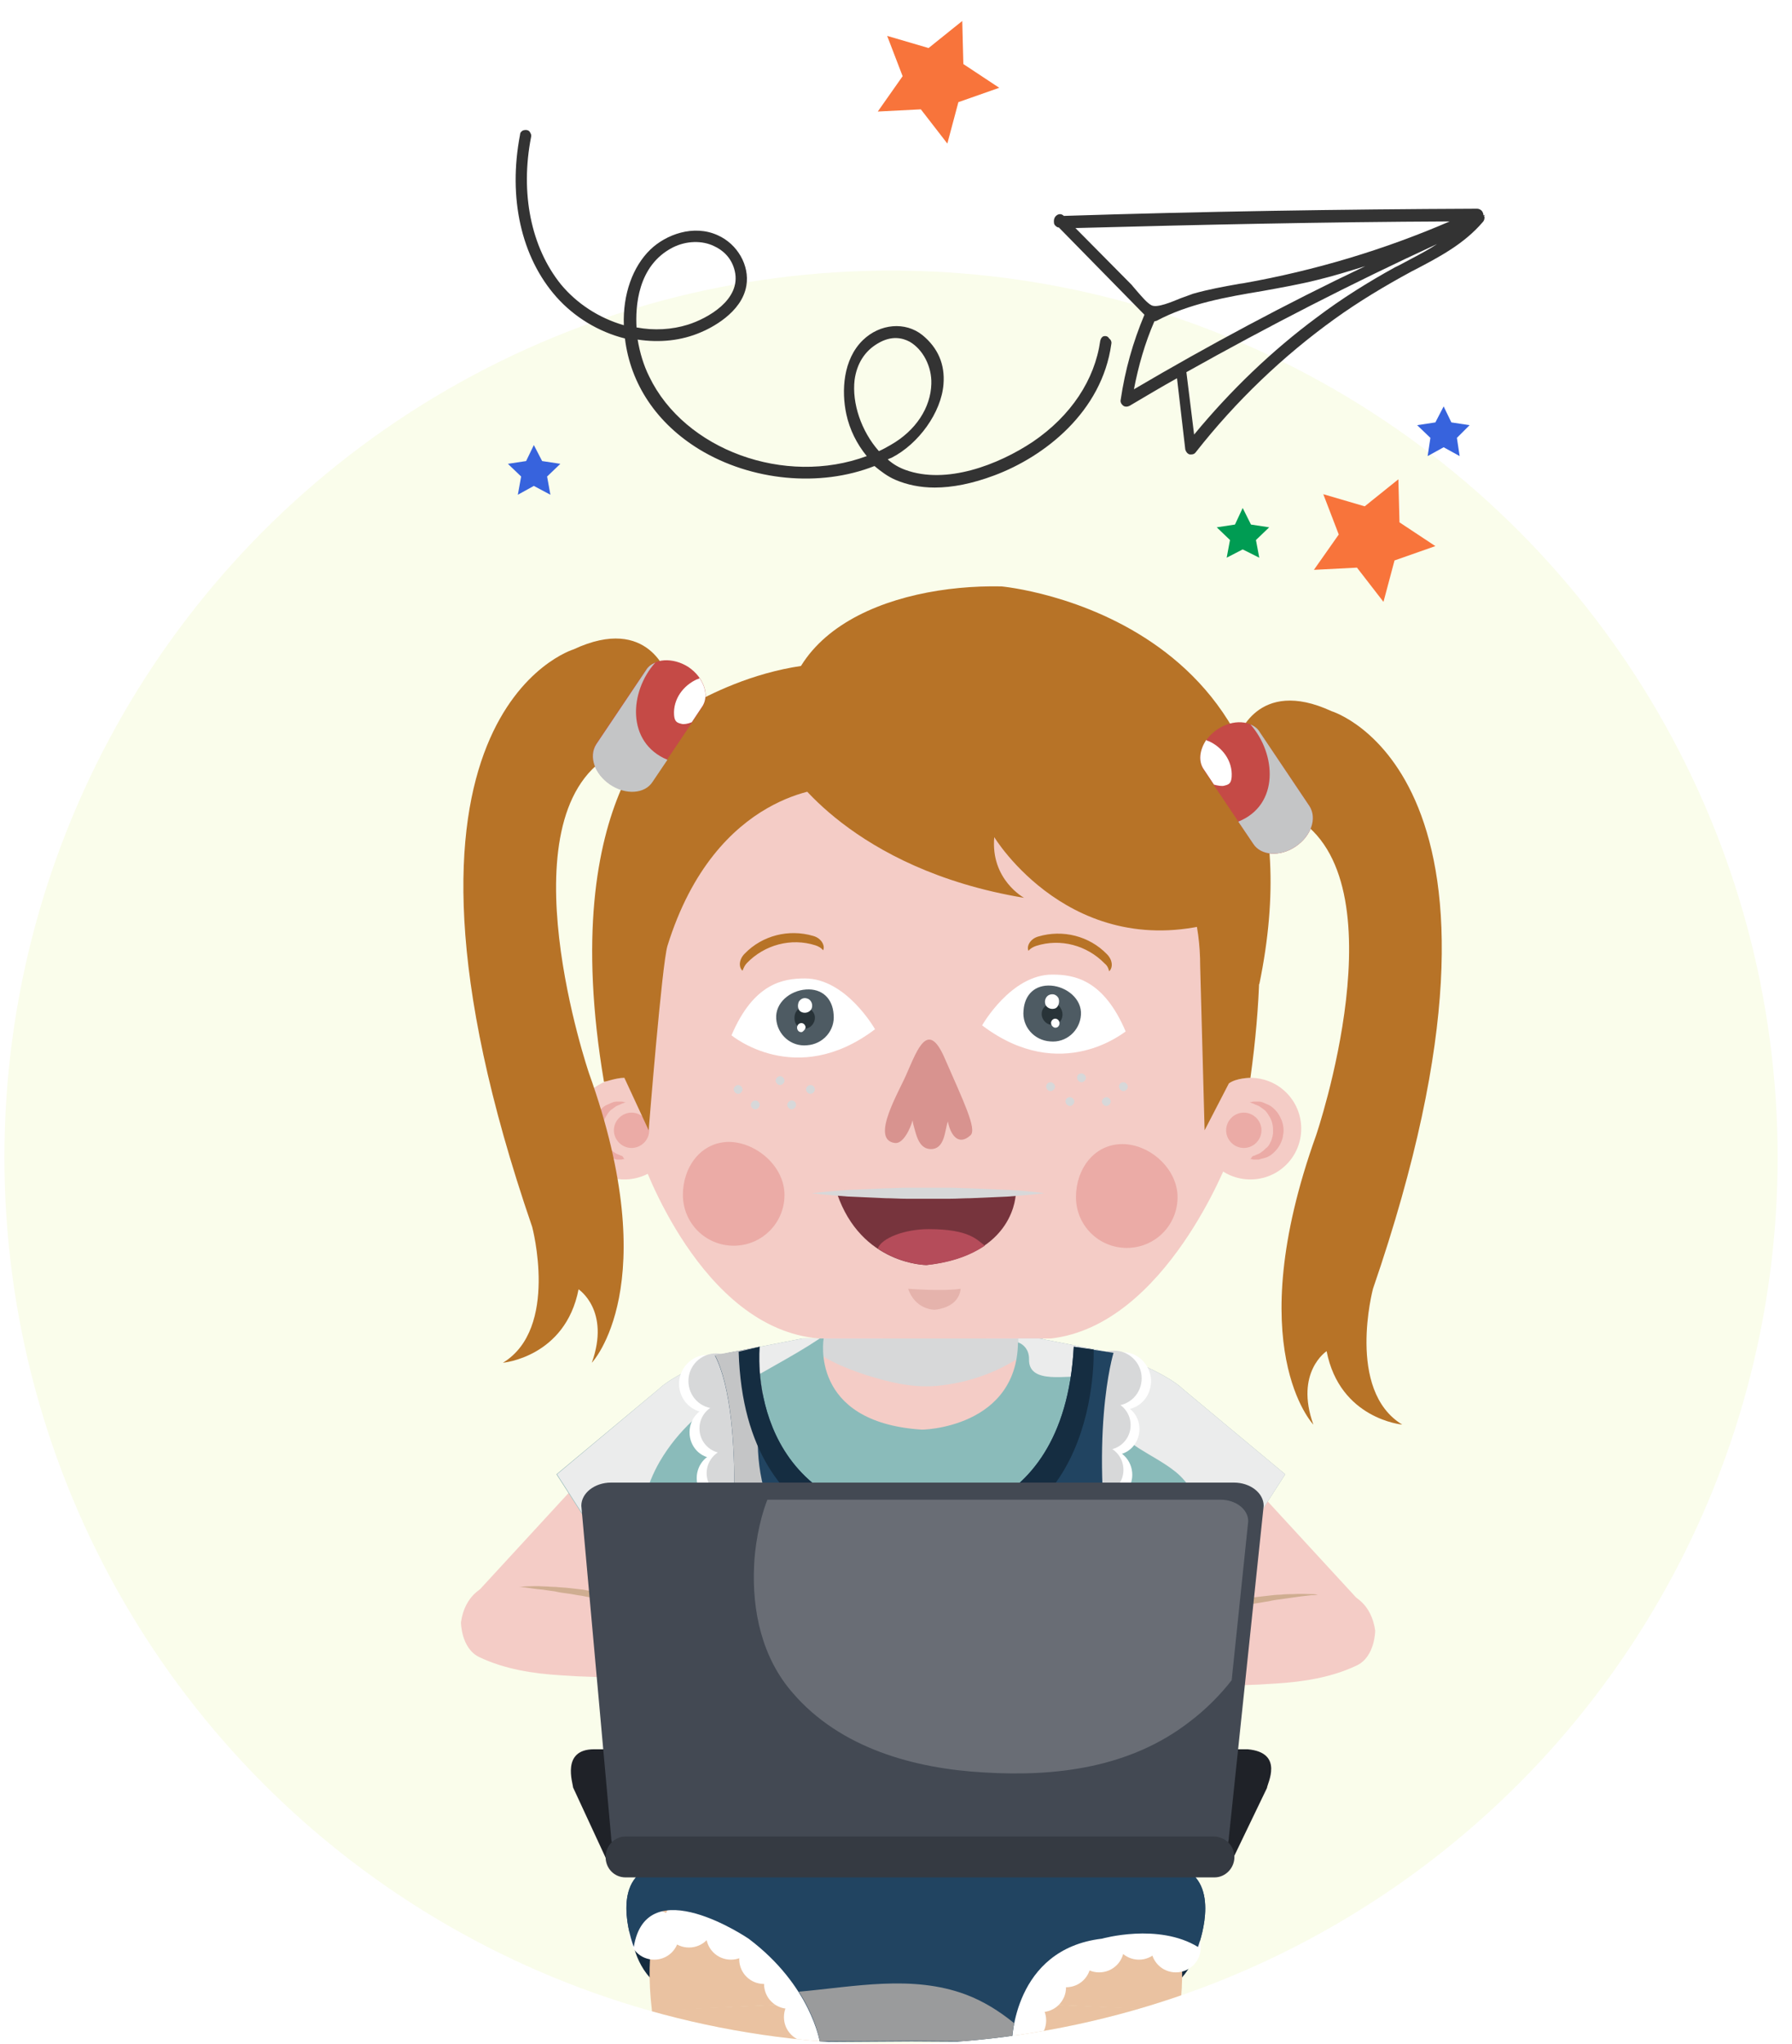 <?xml version="1.0" encoding="utf-8"?>
<!-- Generator: Adobe Illustrator 22.0.1, SVG Export Plug-In . SVG Version: 6.00 Build 0)  -->
<svg version="1.1" id="Слой_1" xmlns="http://www.w3.org/2000/svg" xmlns:xlink="http://www.w3.org/1999/xlink" x="0px" y="0px"
	 viewBox="0 0 324.6 370.2" style="enable-background:new 0 0 324.6 370.2;" xml:space="preserve">
<style type="text/css">
	.st0{clip-path:url(#SVGID_1_);}
	.st1{clip-path:url(#SVGID_3_);}
	.st2{fill-rule:evenodd;clip-rule:evenodd;fill:#FAFDEB;}
	.st3{opacity:0.17;fill-rule:evenodd;clip-rule:evenodd;fill:url(#SVGID_4_);}
	.st4{fill:#F4CCC6;}
	.st5{opacity:0.5;}
	.st6{fill:#E28A86;}
	.st7{fill:#EBECEC;}
	.st8{fill:#77343D;}
	.st9{fill:#B54C5A;}
	.st10{fill:#E5B3AC;}
	.st11{fill:#D7D8D9;}
	.st12{fill:#B77327;}
	.st13{fill:#C54A46;}
	.st14{fill:#FFFFFF;}
	.st15{fill:#C4C5C6;}
	.st16{fill:#D8938F;}
	.st17{fill:#4E5B63;}
	.st18{fill:#283338;}
	.st19{opacity:0.5;fill:#E28A86;}
	.st20{fill:#8ABBBA;}
	.st21{fill:#214461;}
	.st22{fill:#152D41;}
	.st23{fill:#CFAD91;}
	.st24{fill:#EAC2A1;}
	.st25{fill:#142B3F;}
	.st26{fill:#642A27;}
	.st27{fill:#9A9B9C;}
	.st28{fill:#1F2228;}
	.st29{fill:#434953;}
	.st30{opacity:0.2;fill:#FFFFFF;}
	.st31{fill:#353A42;}
	.st32{fill:#333333;}
	.st33{fill:#F8743B;}
	.st34{fill:#009C53;}
	.st35{fill:#3763DD;}
</style>
<g>
	<g>
		<defs>
			<circle id="SVGID_2_" cx="161.4" cy="209.6" r="160.6"/>
		</defs>
		<clipPath id="SVGID_1_">
			<use xlink:href="#SVGID_2_"  style="overflow:visible;"/>
		</clipPath>
		<g class="st0">
			<defs>
				<rect id="SVGID_8_" x="-238.6" y="-43.6" width="622.8" height="415.2"/>
			</defs>
			<clipPath id="SVGID_3_">
				<use xlink:href="#SVGID_8_"  style="overflow:visible;"/>
			</clipPath>
			<g class="st1">
				<rect x="-126.8" y="-43.6" class="st2" width="511" height="415.2"/>
				
					<radialGradient id="SVGID_4_" cx="1559.303" cy="93.579" r="385.051" gradientTransform="matrix(-0.982 0.188 -0.188 -0.982 1230.742 19.382)" gradientUnits="userSpaceOnUse">
					<stop  offset="0" style="stop-color:#9078D1"/>
					<stop  offset="1" style="stop-color:#485DAA"/>
				</radialGradient>
				<path class="st3" d="M-322.9,136c8.8,10.8,74.3,32.6,98.9,24.3c24.7-8.3,17.1-49,39.5-55.8c22.4-6.7,54,7,86.1-1
					c32.1-8,32.1-49.5,41-73.1S13.5,23.9,45.3-0.8c31.8-24.8,15.2-64.8,29.8-87c14.6-22.1,33.6-6.5,56.5-28.5
					c22.8-22,29.8-83.4,29.8-83.4L-366.9-94.6L-322.9,136z"/>
				<g>
					<g>
						<g>
							<g>
								<g>
									<path class="st4" d="M222.6,209.7v-25.6c4-49.8-43.8-56.5-53.2-56c-9.4-0.5-59.2,6.2-53.2,56v25.6c0,0,10.6,31,32.2,32.7
										h19h4h19C211.2,240,222.6,209.7,222.6,209.7z"/>
									<g>
										<path class="st4" d="M235.7,204.4c0,5.1-4.1,9.2-9.2,9.2c-5.1,0-9.2-4.1-9.2-9.2c0-5.1,4.1-9.2,9.2-9.2
											C231.6,195.2,235.7,199.3,235.7,204.4z"/>
										<g class="st5">
											<path class="st6" d="M227.2,209.3c0.2-0.1,0.4-0.2,0.7-0.3c0.3-0.1,0.5-0.3,0.8-0.5c0.3-0.2,0.5-0.5,0.8-0.7
												c0.3-0.3,0.5-0.6,0.6-0.9c0.2-0.3,0.3-0.7,0.4-1.1c0-0.2,0.1-0.4,0.1-0.6c0-0.1,0-0.5,0-0.6c0-0.8-0.2-1.6-0.6-2.3
												c-0.2-0.3-0.4-0.7-0.6-0.9c-0.2-0.3-0.5-0.5-0.8-0.7c-0.3-0.2-0.5-0.4-0.8-0.5c-0.3-0.1-0.5-0.2-0.7-0.3
												c-0.2-0.1-0.4-0.1-0.5-0.2c-0.1,0-0.2-0.1-0.2-0.1s0.1,0,0.2,0c0.1,0,0.3-0.1,0.5-0.1c0.2,0,0.5,0,0.9,0
												c0.3,0,0.7,0.1,1.1,0.3c0.4,0.2,0.8,0.3,1.2,0.6c0.4,0.3,0.8,0.7,1.1,1.1c0.3,0.4,0.6,1,0.8,1.5c0.2,0.6,0.3,1.1,0.3,1.7
												c0,0.4,0,0.5-0.1,0.9c0,0.3-0.1,0.6-0.2,0.9c-0.2,0.6-0.5,1.1-0.8,1.5c-0.3,0.4-0.7,0.8-1.1,1.1
												c-0.4,0.3-0.8,0.5-1.2,0.6c-0.4,0.1-0.8,0.2-1.1,0.3c-0.3,0-0.6,0-0.9,0c-0.2,0-0.4-0.1-0.5-0.1c-0.1,0-0.2,0-0.2,0
												s0.1,0,0.2-0.1C226.8,209.4,227,209.3,227.2,209.3z"/>
											<path class="st6" d="M225.3,201.5c1.7,0,3.2,1.4,3.2,3.2c0,1.7-1.4,3.2-3.2,3.2c-1.7,0-3.2-1.4-3.2-3.2
												C222.1,203,223.5,201.5,225.3,201.5z"/>
										</g>
									</g>
									<g>
										<path class="st4" d="M103.9,204.4c0,5.1,4.1,9.2,9.2,9.2c5.1,0,9.2-4.1,9.2-9.2c0-5.1-4.1-9.2-9.2-9.2
											C108.1,195.2,103.9,199.3,103.9,204.4z"/>
										<g class="st5">
											<path class="st6" d="M112.5,209.3c-0.2-0.1-0.4-0.2-0.7-0.3c-0.3-0.1-0.5-0.3-0.8-0.5c-0.3-0.2-0.5-0.5-0.8-0.7
												c-0.3-0.3-0.5-0.6-0.6-0.9c-0.2-0.3-0.3-0.7-0.4-1.1c0-0.2-0.1-0.4-0.1-0.6c0-0.1,0-0.5,0-0.6c0-0.8,0.2-1.6,0.6-2.3
												c0.2-0.3,0.4-0.7,0.6-0.9c0.2-0.3,0.5-0.5,0.8-0.7c0.3-0.2,0.5-0.4,0.8-0.5c0.3-0.1,0.5-0.2,0.7-0.3
												c0.2-0.1,0.4-0.1,0.5-0.2c0.1,0,0.2-0.1,0.2-0.1s-0.1,0-0.2,0c-0.1,0-0.3-0.1-0.5-0.1c-0.2,0-0.5,0-0.9,0
												c-0.3,0-0.7,0.1-1.1,0.3c-0.4,0.2-0.8,0.3-1.2,0.6c-0.4,0.3-0.8,0.7-1.1,1.1c-0.3,0.4-0.6,1-0.8,1.5
												c-0.2,0.6-0.3,1.1-0.3,1.7c0,0.4,0,0.5,0.1,0.9c0,0.3,0.1,0.6,0.2,0.9c0.2,0.6,0.5,1.1,0.8,1.5c0.3,0.4,0.7,0.8,1.1,1.1
												c0.4,0.3,0.8,0.5,1.2,0.6c0.4,0.1,0.8,0.2,1.1,0.3c0.3,0,0.6,0,0.8,0c0.2,0,0.4-0.1,0.5-0.1c0.1,0,0.2,0,0.2,0
												s-0.1,0-0.2-0.1C112.8,209.4,112.7,209.3,112.5,209.3z"/>
											<path class="st6" d="M114.4,201.5c-1.7,0-3.2,1.4-3.2,3.2c0,1.7,1.4,3.2,3.2,3.2c1.7,0,3.2-1.4,3.2-3.2
												C117.6,203,116.2,201.5,114.4,201.5z"/>
										</g>
									</g>
									<path class="st4" d="M154.6,235.3c2.2,5.9,8,10.1,14.7,10.1c6.7,0,12.4-4.2,14.7-10.1H154.6z"/>
									<path class="st7" d="M153,134.4c0.5-0.1,0.9,0,1.2,0.1c8-2.4,16.4-3.4,24.4-2.2c-1.5-1.4-3.1-2.8-4.8-4
										c-1.9-0.2-3.4-0.2-4.5-0.2c-2.5-0.1-7.8,0.3-14.2,1.8c-1.5,1.6-3,3.2-4.5,4.8c0.1,0,0.2,0.1,0.3,0.1
										C151.6,134.6,152.3,134.5,153,134.4z"/>
									<path class="st8" d="M151.6,216.1c0,0,22,1.7,32.4,0c0,0,0,11.2-16.2,13C167.8,229.1,156,229.1,151.6,216.1z"/>
									<path class="st9" d="M168.2,222.6c-4.3,0-8.5,1.6-9.2,3.5c4.4,3,8.9,3,8.9,3c4.8-0.5,8.1-1.9,10.5-3.5
										C177,224.6,175.7,222.6,168.2,222.6z"/>
									<path class="st10" d="M164.5,233.4c0,0,6.4,0.5,9.5,0c0,0,0,3.3-4.7,3.8C169.2,237.2,165.8,237.2,164.5,233.4z"/>
									<g>
										<path class="st11" d="M147,216.1c0,0,2.6-0.3,6.6-0.6c2-0.1,4.3-0.2,6.8-0.3c1.2,0,2.5-0.1,3.8-0.1c1.3,0,2.6,0,3.9,0
											c1.3,0,2.6,0,3.9,0c1.3,0,2.6,0.1,3.8,0.1c2.5,0.1,4.8,0.2,6.8,0.3c4,0.2,6.6,0.6,6.6,0.6s-2.6,0.3-6.6,0.6
											c-2,0.1-4.3,0.2-6.8,0.3c-1.2,0-2.5,0.1-3.8,0.1c-1.3,0-2.6,0-3.9,0c-1.3,0-2.6,0-3.9,0c-1.3,0-2.6-0.1-3.8-0.1
											c-2.5-0.1-4.8-0.2-6.8-0.3C149.6,216.4,147,216.1,147,216.1z"/>
									</g>
									<path class="st12" d="M113.1,195.2l4.4,9.5c0,0,2.4-30.1,3.4-33.4c8.8-28.3,29.5-28.6,29.5-28.6l11.1-21.3
										c-20-5.4-39.2,8-39.2,8s-21.8,13.9-12.9,66.5C109.5,196,111.5,195.2,113.1,195.2z"/>
									<g>
										<g>
											<g>
												<path class="st12" d="M135.3,174.4c3.2-3.3,8-4.6,12.4-3.2c0.6,0.2,1.1,0.5,1.4,0.9c0.4-0.8-0.3-2.2-1.8-2.6
													c-4.4-1.3-9.2-0.1-12.4,3.2c-1.1,1.1-1.1,2.5-0.4,3.1C134.7,175.3,134.9,174.8,135.3,174.4z"/>
											</g>
										</g>
									</g>
									<g>
										<g>
											<g>
												<path class="st12" d="M200.1,174.5c-3.2-3.3-8-4.6-12.4-3.2c-0.6,0.2-1.1,0.5-1.4,0.9c-0.4-0.8,0.3-2.2,1.8-2.6
													c4.4-1.3,9.2-0.1,12.4,3.2c1.1,1.1,1.1,2.5,0.4,3.1C200.8,175.4,200.6,174.9,200.1,174.5z"/>
											</g>
										</g>
									</g>
									<g>
										<path class="st11" d="M137.6,200.1c0,0.4-0.4,0.8-0.8,0.8c-0.4,0-0.8-0.4-0.8-0.8c0-0.4,0.4-0.8,0.8-0.8
											C137.2,199.3,137.6,199.6,137.6,200.1z"/>
										<path class="st11" d="M142.1,195.7c0,0.4-0.4,0.8-0.8,0.8c-0.4,0-0.8-0.4-0.8-0.8s0.4-0.8,0.8-0.8
											C141.7,194.9,142.1,195.3,142.1,195.7z"/>
										<path class="st11" d="M144.2,200.1c0,0.4-0.4,0.8-0.8,0.8c-0.4,0-0.8-0.4-0.8-0.8c0-0.4,0.4-0.8,0.8-0.8
											C143.8,199.3,144.2,199.6,144.2,200.1z"/>
										<path class="st11" d="M134.5,197.3c0,0.4-0.4,0.8-0.8,0.8c-0.4,0-0.8-0.4-0.8-0.8s0.4-0.8,0.8-0.8
											C134.1,196.5,134.5,196.9,134.5,197.3z"/>
										<path class="st11" d="M147.6,197.3c0,0.4-0.4,0.8-0.8,0.8c-0.4,0-0.8-0.4-0.8-0.8s0.4-0.8,0.8-0.8
											C147.3,196.5,147.6,196.9,147.6,197.3z"/>
									</g>
									<g>
										<path class="st11" d="M199.6,199.5c0,0.4,0.4,0.8,0.8,0.8c0.4,0,0.8-0.4,0.8-0.8c0-0.4-0.4-0.8-0.8-0.8
											C200,198.7,199.6,199.1,199.6,199.5z"/>
										<path class="st11" d="M195.1,195.2c0,0.4,0.4,0.8,0.8,0.8c0.4,0,0.8-0.4,0.8-0.8s-0.4-0.8-0.8-0.8
											C195.4,194.4,195.1,194.7,195.1,195.2z"/>
										<path class="st11" d="M193,199.5c0,0.4,0.4,0.8,0.8,0.8c0.4,0,0.8-0.4,0.8-0.8c0-0.4-0.4-0.8-0.8-0.8
											C193.3,198.7,193,199.1,193,199.5z"/>
										<path class="st11" d="M202.7,196.8c0,0.4,0.4,0.8,0.8,0.8c0.4,0,0.8-0.4,0.8-0.8c0-0.4-0.4-0.8-0.8-0.8
											C203,196,202.7,196.3,202.7,196.8z"/>
										<path class="st11" d="M189.5,196.8c0,0.4,0.4,0.8,0.8,0.8c0.4,0,0.8-0.4,0.8-0.8c0-0.4-0.4-0.8-0.8-0.8
											C189.9,196,189.5,196.3,189.5,196.8z"/>
									</g>
									<path class="st12" d="M222.6,196.2l-4.4,8.5l-0.8-29.7c0-32-32.1-32.3-32.1-32.3l-11.1-21.3c20-5.4,39.2,9.7,39.2,9.7
										s20.7,9.4,13.1,64.1C226.5,195.2,224,195.2,222.6,196.2z"/>
									<path class="st12" d="M221.2,166.8l6.9,11.5c13.8-66.7-46.7-72.1-46.7-72.1c-20-0.4-44.6,8.2-38.4,33.2
										c0,0,11.2,18,42.5,23.2c0,0-6.1-3.3-5.4-11C180,151.5,194.2,174.9,221.2,166.8z"/>
									<g>
										<path class="st12" d="M103.9,117.6c0,0-39.4,11.8-7.5,104.6c0,0,4.9,18.4-5.3,24.6c0,0,11.3-1,13.7-13.3
											c0,0,5.8,3.8,2.4,13.3c0,0,13.3-13.9-0.5-52.4c0,0-15.7-46.1,3.8-57.6l10.4-14.3C121,122.5,117.6,111.2,103.9,117.6z"/>
									</g>
									<g>
										<path class="st13" d="M124.7,120.8c2.8,1.9,3.9,5.1,2.5,7.3l-9,13.4c-1.4,2.2-4.9,2.4-7.7,0.5l0,0
											c-2.8-1.9-3.9-5.1-2.5-7.3l9-13.4C118.4,119.2,121.9,119,124.7,120.8L124.7,120.8z"/>
										<path class="st14" d="M126.7,122.8c-0.1,0.1-0.2,0.2-0.4,0.2c-2.5,1.1-4.4,3.6-4.2,6.5c0.1,1.2,0.5,1.4,1.4,1.6
											c0.3,0.1,1.1,0,1.8-0.3l1.8-2.7C128.2,126.6,127.9,124.5,126.7,122.8z"/>
										<path class="st15" d="M118.7,120c-0.7,0.3-1.3,0.7-1.7,1.4l-9,13.4c-1.4,2.2-0.3,5.4,2.5,7.3c2.8,1.9,6.3,1.7,7.7-0.5
											l2.7-4C113.4,134.5,114,125.2,118.7,120z"/>
									</g>
									<g>
										<path class="st12" d="M241.2,128.8c0,0,39.4,11.8,7.5,104.6c0,0-4.9,18.4,5.3,24.6c0,0-11.3-1-13.7-13.3
											c0,0-5.8,3.8-2.4,13.3c0,0-13.3-13.9,0.5-52.4c0,0,15.7-46.1-3.8-57.6l-10.4-14.3C224.2,133.7,227.6,122.5,241.2,128.8z"
											/>
									</g>
									<g>
										<path class="st13" d="M220.5,132.1c-2.8,1.9-3.9,5.1-2.5,7.3l9,13.4c1.4,2.2,4.9,2.4,7.7,0.5l0,0c2.8-1.9,3.9-5.1,2.5-7.3
											l-9-13.4C226.8,130.4,223.3,130.2,220.5,132.1L220.5,132.1z"/>
										<path class="st14" d="M218.5,134c0.1,0.1,0.2,0.2,0.4,0.2c2.5,1.1,4.4,3.6,4.2,6.5c-0.1,1.2-0.5,1.4-1.4,1.6
											c-0.3,0.1-1.1,0-1.8-0.2l-1.8-2.7C217,137.9,217.3,135.8,218.5,134z"/>
										<path class="st15" d="M226.5,131.2c0.7,0.3,1.3,0.7,1.7,1.4l9,13.4c1.4,2.2,0.3,5.4-2.5,7.3c-2.8,1.9-6.3,1.7-7.7-0.5
											l-2.7-4C231.8,145.8,231.2,136.5,226.5,131.2z"/>
									</g>
									<g>
										<path class="st16" d="M165.3,202.9c-0.4,1.5-1.7,4.3-3.2,4.1c-4.6-0.6,0.9-9.5,2.2-12.7c1.9-4.3,3.8-9.6,6.8-2.7
											c3.4,7.8,5.9,12.9,4.7,14c-2.3,2.1-3.7-0.3-4.1-2.5c-0.6,1.6-0.5,5.1-3.2,5c-2.2-0.1-2.6-2.9-3.1-4.6"/>
									</g>
									<g>
										<path class="st14" d="M158.5,186.4c0,0-5.2-9.2-12.7-9.2c-4,0-9.3,0.9-13.3,10.3C132.4,187.4,144.1,197.3,158.5,186.4z"/>
										<g>
											<path class="st17" d="M140.6,184.5c0.2,2.9,2.7,5.1,5.6,4.8c2.9-0.2,5.1-2.7,4.8-5.6c-0.2-2.9-2.1-4.7-5-4.5
												C143.1,179.4,140.4,181.6,140.6,184.5z"/>
											<path class="st18" d="M144.8,186.1c1,0.5,2.1,0.1,2.6-0.9c0.5-1,0.1-2.1-0.9-2.6c-1-0.5-1.9-0.2-2.4,0.8
												C143.7,184.3,143.9,185.6,144.8,186.1z"/>
											<path class="st14" d="M145.2,183.3c0.7,0.3,1.5,0,1.8-0.6c0.3-0.7,0-1.5-0.6-1.8c-0.7-0.3-1.3-0.1-1.7,0.5
												C144.4,182.1,144.5,183,145.2,183.3z"/>
											<path class="st14" d="M145.9,185.9c-0.1-0.4-0.5-0.7-0.9-0.6c-0.4,0.1-0.7,0.5-0.6,1c0.1,0.4,0.4,0.7,0.9,0.6
												C145.6,186.7,146,186.3,145.9,185.9z"/>
										</g>
									</g>
									<path class="st19" d="M142.1,216.4c0,5.1-4.1,9.2-9.2,9.2c-5.1,0-9.2-4.1-9.2-9.2c0-5.1,3.3-9.6,8.4-9.6
										C137.1,206.9,142.1,211.3,142.1,216.4z"/>
									<path class="st19" d="M213.3,216.8c0,5.1-4.1,9.2-9.2,9.2s-9.2-4.1-9.2-9.2c0-5.1,3.3-9.6,8.4-9.6
										C208.3,207.2,213.3,211.7,213.3,216.8z"/>
									<g>
										<path class="st14" d="M177.9,185.7c0,0,5.2-9.2,12.7-9.2c4,0,9.3,0.9,13.3,10.3C203.9,186.7,192.3,196.6,177.9,185.7z"/>
										<g>
											<path class="st17" d="M195.8,183.8c-0.2,2.9-2.7,5.1-5.6,4.8c-2.9-0.2-5.1-2.7-4.8-5.6c0.2-2.9,2.1-4.7,5-4.5
												C193.2,178.7,196,180.9,195.8,183.8z"/>
											<path class="st18" d="M191.5,185.4c-1,0.5-2.1,0.1-2.6-0.9c-0.5-1-0.1-2.1,0.9-2.6c1-0.5,1.9-0.2,2.4,0.8
												C192.7,183.6,192.5,184.9,191.5,185.4z"/>
											<path class="st14" d="M191.2,182.6c-0.7,0.3-1.5,0-1.8-0.6c-0.3-0.7,0-1.5,0.6-1.8c0.7-0.3,1.3-0.1,1.7,0.5
												C192,181.3,191.8,182.3,191.2,182.6z"/>
											<path class="st14" d="M190.4,185.1c0.1-0.4,0.5-0.7,0.9-0.6c0.4,0.1,0.7,0.5,0.6,1c-0.1,0.4-0.4,0.7-0.9,0.6
												C190.7,186,190.3,185.6,190.4,185.1z"/>
										</g>
									</g>
								</g>
								<path class="st4" d="M228.7,270.9l17.3,18.8c0,0,4.6,15.3-10.6,12.2l-18.2-12L228.7,270.9z"/>
								<path class="st4" d="M103.9,269.4l-17.3,18.8c0,0-4.6,15.3,10.6,12.2l18.2-12L103.9,269.4z"/>
								<path class="st4" d="M184.4,242.4h3.8l13.4,2.6c0,0,9.5,3.5,12.6,6.5l18.6,15.5l-16.1,25l-15.1-4.2c0,0,2.8,23.3,0,38.8
									h-23.7h-22.2H132c-2.8-15.5,0-38.8,0-38.8l-15.1,4.2l-16.1-25l18.6-15.5c3.1-3,12.6-6.5,12.6-6.5l13.4-2.6h3.8H184.4z"/>
								<path class="st11" d="M156.8,249c4.5,1.4,8.9,2.5,13.7,1.9c7-0.8,13.6-3.8,18.5-8.5h-43.7
									C147.9,245.8,153.2,247.8,156.8,249z"/>
								<path class="st20" d="M184.4,242.4h3.8l13.4,2.6c0,0,9.5,3.5,12.6,6.5l18.6,15.5l-16.1,25l-15.1-4.2c0,0,2.8,23.3,0,38.8
									h-23.7h-22.2H132c-2.8-15.5,0-38.8,0-38.8l-15.1,4.2l-16.1-25l18.6-15.5c3.1-3,12.6-6.5,12.6-6.5l13.4-2.6h3.8
									c0,0-2.7,15.1,17.6,16.5C166.8,259,184.7,258.7,184.4,242.4z"/>
								<path class="st7" d="M165.1,322.8c-17.6-2.3-31.3-12.5-33.6-30c-0.7,7.7-1.5,22.7,0.5,33.8h69.6c0.4-2.5,0.8-5.1,1-7.9
									C191.1,324.1,175.7,324.2,165.1,322.8z"/>
								<path class="st7" d="M186.4,246.1c-0.2,4.8,7.2,2.8,9.9,3.3c2.5,0.5,4.1,2.3,5.1,4.5c1.7,3.6,1.2,6.1,4.9,8.4
									c2.2,1.4,4.6,2.6,6.7,4.3c5,4.1,5.2,10.8,5.4,16.9c0.1,2.1,0,4.2-0.2,6.2l14.6-22.7l-18.6-15.5c-3.1-3-12.6-6.5-12.6-6.5
									l-13.4-2.6h-3.8c0,0.2,0,0.4,0,0.7C185.5,243.5,186.4,244.5,186.4,246.1z"/>
								<path class="st7" d="M119.5,264.7c6.8-11.6,18.5-15.3,29-22.3h-3.1L132,245c0,0-9.5,3.5-12.6,6.5L100.9,267l16.1,25l1.8-0.5
									C115.1,283,114.6,273.2,119.5,264.7z"/>
								<g>
									<g>
										<path class="st14" d="M133,250.6c0,2.8-2.3,5.2-5,5.2s-5-2.3-5-5.2c0-2.8,2.3-5.2,5-5.2S133,247.8,133,250.6z"/>
										<path class="st14" d="M134,259.4c0,2.6-2,4.7-4.6,4.7c-2.5,0-4.5-2.1-4.5-4.7c0-2.6,2-4.7,4.5-4.7
											C132,254.8,134,256.9,134,259.4z"/>
										<path class="st14" d="M135.3,267.7c0,2.6-2,4.7-4.6,4.7c-2.5,0-4.5-2.1-4.5-4.7c0-2.6,2-4.7,4.5-4.7
											C133.3,263.1,135.3,265.2,135.3,267.7z"/>
										<path class="st14" d="M135.3,276.1c0,2.6-2,4.6-4.6,4.6c-2.5,0-4.5-2.1-4.5-4.6c0-2.6,2-4.7,4.5-4.7
											C133.3,271.5,135.3,273.6,135.3,276.1z"/>
										<path class="st14" d="M135.3,283.6c0,2.6-2,4.7-4.6,4.7c-2.5,0-4.5-2.1-4.5-4.7s2-4.7,4.5-4.7
											C133.3,278.9,135.3,281,135.3,283.6z"/>
									</g>
									<g>
										<path class="st11" d="M134.7,250.1c0,2.8-2.3,5-5,5c-2.8,0-5-2.2-5-5c0-2.8,2.3-5,5-5
											C132.4,245.1,134.7,247.4,134.7,250.1z"/>
										<path class="st11" d="M135.7,258.7c0,2.5-2,4.5-4.5,4.5c-2.5,0-4.5-2-4.5-4.5c0-2.5,2-4.5,4.5-4.5
											C133.7,254.2,135.7,256.2,135.7,258.7z"/>
										<ellipse class="st11" cx="132.5" cy="266.8" rx="4.5" ry="4.5"/>
										<ellipse class="st11" cx="132.5" cy="274.9" rx="4.5" ry="4.5"/>
										<ellipse class="st11" cx="132.5" cy="282.2" rx="4.5" ry="4.5"/>
									</g>
								</g>
								<g>
									<g>
										<path class="st14" d="M198.5,250.1c0,2.8,2.3,5.2,5,5.2c2.8,0,5-2.3,5-5.2c0-2.8-2.3-5.2-5-5.2
											C200.7,244.9,198.5,247.2,198.5,250.1z"/>
										<path class="st14" d="M197.4,258.8c0,2.6,2,4.7,4.5,4.7c2.5,0,4.5-2.1,4.5-4.7c0-2.6-2-4.6-4.5-4.6
											C199.5,254.2,197.4,256.3,197.4,258.8z"/>
										<path class="st14" d="M196.1,267.1c0,2.6,2,4.6,4.5,4.6c2.5,0,4.5-2.1,4.5-4.6c0-2.6-2-4.7-4.5-4.7
											C198.1,262.5,196.1,264.6,196.1,267.1z"/>
										<ellipse class="st14" cx="200.7" cy="275.6" rx="4.5" ry="4.7"/>
										<path class="st14" d="M196.1,283c0,2.6,2,4.6,4.5,4.6c2.5,0,4.5-2.1,4.5-4.6c0-2.6-2-4.7-4.5-4.7
											C198.1,278.4,196.1,280.4,196.1,283z"/>
									</g>
									<g>
										<path class="st11" d="M196.8,249.6c0,2.8,2.3,5,5,5c2.8,0,5-2.2,5-5c0-2.8-2.3-5-5-5C199,244.5,196.8,246.8,196.8,249.6z"
											/>
										<path class="st11" d="M195.7,258.1c0,2.5,2,4.5,4.6,4.5c2.5,0,4.5-2,4.5-4.5c0-2.5-2-4.5-4.5-4.5
											C197.8,253.6,195.7,255.6,195.7,258.1z"/>
										<path class="st11" d="M194.4,266.2c0,2.5,2,4.5,4.6,4.5c2.5,0,4.5-2,4.5-4.5c0-2.5-2-4.5-4.5-4.5
											C196.5,261.7,194.4,263.7,194.4,266.2z"/>
										<path class="st11" d="M194.4,274.4c0,2.5,2,4.5,4.6,4.5c2.5,0,4.5-2,4.5-4.5c0-2.5-2-4.5-4.5-4.5
											C196.5,269.8,194.4,271.9,194.4,274.4z"/>
										<path class="st11" d="M194.4,281.6c0,2.5,2,4.5,4.6,4.5c2.5,0,4.5-2,4.5-4.5c0-2.5-2-4.5-4.5-4.5
											C196.5,277.1,194.4,279.1,194.4,281.6z"/>
									</g>
								</g>
								<path class="st21" d="M137.6,243.9c0,0-2.9,28.5,27.5,31.5c0,0,27.6,2.5,29.4-31.5l7.2,1.1c0,0-4.7,15.2,0,42.9
									c0,0,3.6,21.7,0,38.8l-1.2,3h-68.8c0,0-3.2-28.9,0.4-41.8c0,0,3.3-31-2.6-42.4L137.6,243.9z"/>
								<path class="st15" d="M194.7,318.3c-7,0.2-13.5,3-20.5,3.1c-9.3,0.1-25.7-4.8-19.5-17.5c1.3-2.6,5.3-7.5,3.2-10.4
									c-1.9-2.6-5.2-4.3-7.7-6.2c-4.7-3.6-8.6-8.5-10.7-14.1c-2.6-6.8-2.8-13.8-1.3-20.6c-1-4.9-0.6-8.7-0.6-8.7l-8.1,1.5
									c5.9,11.4,2.6,42.4,2.6,42.4c-3.7,12.9-0.4,41.8-0.4,41.8h68.8l1.2-3c0.5-2.5,0.9-5,1.1-7.6
									C200.1,318.6,197.4,318.2,194.7,318.3z"/>
								<path class="st22" d="M137.6,243.9c0,0-2.9,28.5,27.5,31.5c0,0,27.6,2.5,29.4-31.5l3.6,0.5c0,0,1.5,37.1-33,35
									c0,0-30.2,1.8-31.3-34.6L137.6,243.9z"/>
								<g>
									<path class="st4" d="M86.8,300.1c4.6,2.2,9.8,3,14.8,3.3c4.1,0.3,8.2,0.4,12.3,0.3c4-0.1,8-0.8,12-0.8
										c0.5,0,8.7,0.3,8.6,0.7c0,0,0.7-9.9,0.7-9.9c-10,1-13.4-1.1-13.4-1.1c-20.3-7-34.2-5.1-34.2-5.1s-3.4,1.3-4.1,6.3
										C83.5,293.8,83.5,298.5,86.8,300.1z"/>
									<g>
										<g>
											<path class="st23" d="M121.8,292.6c0,0-0.4-0.1-1.2-0.3c-0.8-0.2-1.9-0.4-3.1-0.8c-1.3-0.3-2.8-0.6-4.4-1
												c-0.8-0.2-1.7-0.4-2.5-0.5c-0.9-0.2-1.7-0.4-2.6-0.5c-0.9-0.2-1.7-0.3-2.6-0.5c-0.9-0.1-1.7-0.3-2.5-0.4
												c-0.8-0.1-1.6-0.2-2.4-0.4c-0.8-0.1-1.5-0.2-2.1-0.3c-1.3-0.1-2.4-0.3-3.2-0.4c-0.8-0.1-1.2-0.1-1.2-0.1s0.4,0,1.2-0.1
												c0.8,0,1.9-0.1,3.3,0c0.7,0,1.4,0.1,2.2,0.1c0.8,0.1,1.6,0.1,2.4,0.2c0.8,0.1,1.7,0.2,2.6,0.3c0.9,0.2,1.8,0.3,2.6,0.5
												c1.8,0.3,3.5,0.8,5.1,1.2c1.6,0.5,3.1,1,4.4,1.4c1.3,0.5,2.3,0.9,3,1.2C121.4,292.5,121.8,292.6,121.8,292.6z"/>
										</g>
									</g>
									<path class="st24" d="M135.3,293.7c0,0,14.2,0.5,16.8,10.5c0,0,1.1,2.4-1.6,2c0,0-1.9-3.7-3.9-4.4c0,0,2.4,4.5,2,9.3
										c0,0-2,1.5-3.2-0.5c0,0,0-3.5-1.7-6.1c0,0,1.3,5.1-0.1,6.4c0,0-2.1,0.7-2.5-1.2l-0.8-4.2l-2.5,3c0,0-2.4,1.2-2.3-1.4
										l1.3-2.6c0,0-2,0-4.2-1.3L135.3,293.7z"/>
								</g>
								<g>
									<path class="st4" d="M245.8,301.6c-4.6,2.2-9.8,3-14.8,3.3c-4.1,0.3-8.2,0.4-12.3,0.3c-4-0.1-8-0.8-12-0.8
										c-0.5,0-8.7,0.3-8.6,0.7c0,0-0.7-9.9-0.7-9.9c10,1,13.4-1.1,13.4-1.1c20.3-7,34.2-5.1,34.2-5.1s3.4,1.3,4.1,6.3
										C249.1,295.3,249.1,300,245.8,301.6z"/>
									<g>
										<g>
											<path class="st23" d="M210.8,294.1c0,0,0.4-0.2,1.1-0.5c0.7-0.3,1.8-0.7,3-1.2c1.3-0.4,2.8-0.9,4.4-1.4
												c1.6-0.4,3.4-0.9,5.1-1.2c0.9-0.2,1.8-0.3,2.6-0.5c0.9-0.1,1.7-0.2,2.6-0.3c0.8-0.1,1.7-0.2,2.4-0.2
												c0.8-0.1,1.5-0.1,2.2-0.1c1.3-0.1,2.5,0,3.3,0c0.8,0,1.2,0.1,1.2,0.1s-0.4,0.1-1.2,0.1c-0.8,0.1-1.9,0.2-3.2,0.4
												c-0.7,0.1-1.4,0.2-2.1,0.3c-0.8,0.1-1.6,0.2-2.4,0.4c-0.8,0.1-1.7,0.3-2.5,0.4c-0.9,0.2-1.7,0.3-2.6,0.5
												c-0.9,0.1-1.7,0.3-2.6,0.5c-0.9,0.2-1.7,0.4-2.5,0.5c-1.6,0.4-3.1,0.7-4.4,1c-1.3,0.4-2.4,0.6-3.1,0.8
												C211.3,294,210.8,294.1,210.8,294.1z"/>
										</g>
									</g>
									<path class="st24" d="M197.4,295.2c0,0-14.2,0.5-16.8,10.5c0,0-1.1,2.4,1.6,2c0,0,1.9-3.7,3.9-4.4c0,0-2.4,4.5-2,9.3
										c0,0,2,1.5,3.2-0.5c0,0,0-3.5,1.7-6.1c0,0-1.3,5.1,0.1,6.4c0,0,2.1,0.7,2.5-1.2l0.8-4.2l2.5,3c0,0,2.4,1.2,2.3-1.4
										l-1.3-2.6c0,0,2,0,4.2-1.3L197.4,295.2z"/>
								</g>
							</g>
							<polygon class="st24" points="118.1,364.1 125,423.7 143.7,423.7 148.5,362.7 							"/>
							<path class="st25" d="M114.4,344.7c0,0-2.9,15.7,12.5,18V338C126.9,338,116.5,340.8,114.4,344.7z"/>
							<path class="st24" d="M126.9,338.8c0,0-11.6,2-8.8,25.4l30.4-1.5C148.5,362.7,158.3,333.1,126.9,338.8z"/>
							<polygon class="st24" points="213.7,364.1 206.8,423.7 188.1,423.7 183.3,362.7 							"/>
							<path class="st25" d="M217.4,344.7c0,0,2.9,15.7-12.5,18V338C204.9,338,215.2,340.8,217.4,344.7z"/>
							<path class="st24" d="M204.9,338.8c0,0,11.6,2,8.8,25.4l-30.4-1.5C183.3,362.7,173.5,333.1,204.9,338.8z"/>
							<path class="st21" d="M214.6,338.5l-19-11.8h-28.8l0,0h-30.7l-19,11.8c-6.5,3.3-2.3,14.1-2.3,14.1
								c2.3-14.1,17.7-11.6,17.7-11.6c16.1,1.9,16,21.7,16,21.7l17.4-9l17.4,9c0,0-0.1-19.8,16-21.7c0,0,15.3-2.5,17.7,11.6
								C217,352.5,221.2,341.8,214.6,338.5z"/>
							<g>
								<path class="st14" d="M123,350.4c0,2.5-2,4.5-4.5,4.5c-2.5,0-4.5-2-4.5-4.5c0-2.5,2-4.5,4.5-4.5
									C121,345.9,123,347.9,123,350.4z"/>
								<path class="st14" d="M129.3,348.2c0,2.5-2,4.5-4.5,4.5c-2.5,0-4.5-2-4.5-4.5c0-2.5,2-4.5,4.5-4.5
									C127.3,343.7,129.3,345.7,129.3,348.2z"/>
								<path class="st14" d="M136.9,350.4c0,2.5-2,4.5-4.5,4.5c-2.5,0-4.5-2-4.5-4.5c0-2.5,2-4.5,4.5-4.5
									C134.9,345.9,136.9,347.9,136.9,350.4z"/>
								<path class="st14" d="M142.9,354.8c0,2.5-2,4.5-4.5,4.5c-2.5,0-4.5-2-4.5-4.5c0-2.5,2-4.5,4.5-4.5
									C140.9,350.4,142.9,352.4,142.9,354.8z"/>
								<path class="st14" d="M147.4,359.3c0,2.5-2,4.5-4.5,4.5c-2.5,0-4.5-2-4.5-4.5c0-2.5,2-4.5,4.5-4.5
									C145.4,354.8,147.4,356.8,147.4,359.3z"/>
								<path class="st14" d="M151,365.3c0,2.5-2,4.5-4.5,4.5s-4.5-2-4.5-4.5c0-2.5,2-4.5,4.5-4.5S151,362.8,151,365.3z"/>
							</g>
							<g>
								<path class="st14" d="M208.5,352.7c0,2.5,2,4.5,4.5,4.5c2.5,0,4.5-2,4.5-4.5c0-2.5-2-4.5-4.5-4.5
									C210.5,348.2,208.5,350.2,208.5,352.7z"/>
								<circle class="st14" cx="206.3" cy="350.4" r="4.5"/>
								<path class="st14" d="M194.6,352.7c0,2.5,2,4.5,4.5,4.5c2.5,0,4.5-2,4.5-4.5c0-2.5-2-4.5-4.5-4.5
									C196.6,348.2,194.6,350.2,194.6,352.7z"/>
								<path class="st14" d="M188.6,355.4c0,2.5,2,4.5,4.5,4.5c2.5,0,4.5-2,4.5-4.5c0-2.5-2-4.5-4.5-4.5
									C190.6,351,188.6,352.9,188.6,355.4z"/>
								<path class="st14" d="M184.1,359.9c0,2.5,2,4.5,4.5,4.5c2.5,0,4.5-2,4.5-4.5c0-2.5-2-4.5-4.5-4.5
									C186.1,355.4,184.1,357.4,184.1,359.9z"/>
								<path class="st14" d="M180.5,365.9c0,2.5,2,4.5,4.5,4.5c2.5,0,4.5-2,4.5-4.5c0-2.5-2-4.5-4.5-4.5
									C182.5,361.4,180.5,363.4,180.5,365.9z"/>
							</g>
							<path class="st21" d="M214.6,338.5l-19-11.8h-28.8l0,0h-30.7l-19,11.8c-6.5,3.3-2.3,14.1-2.3,14.1
								c2.3-14.1,20.8-1.5,20.8-1.5c11.3,8.5,12.9,18.7,12.9,18.7l16.6-0.1l18.2,0.1c0,0,0.2-16.8,16.3-18.7c0,0,10.2-2.9,17.4,1.5
								C217,352.5,221.2,341.8,214.6,338.5z"/>
							<path class="st27" d="M174.9,361.2c-9.7-3.6-20.1-1.4-30.2-0.5c3.2,5,3.8,9,3.8,9l16.6-0.1l18.2,0.1c0,0,0-1.3,0.4-3.3
								C181,364.2,178.1,362.4,174.9,361.2z"/>
						</g>
						<g>
							<path class="st28" d="M223,337.3c-0.9,1.4-2.6,1.3-5.6,1.3H115.5c-3,0-5.4-0.6-5.4-1.3l-6.3-13.6c0-0.7-2.2-6.9,3.8-6.9
								h118.4c6.7,0.6,3.5,6.3,3.5,7L223,337.3z"/>
							<g>
								<path class="st29" d="M222.6,332.7c0,2.3-2.4,4.2-5.4,4.2H116.1c-3,0-5.4-1.9-5.4-4.2l-5.4-60c0-2.3,2.4-4.2,5.4-4.2h112.8
									c3,0,5.4,1.9,5.4,4.2L222.6,332.7z"/>
								<path class="st30" d="M136.6,283.5c-0.4,8.2,1.4,16.7,7,23.1c8.6,10,22,13.7,34.7,14.4c13.1,0.8,26.5-0.9,37.2-9.2
									c2.9-2.2,5.4-4.7,7.6-7.5l3-28.8c0-2.2-2.3-3.9-5-3.9h-82.1C137.4,275.7,136.7,280.6,136.6,283.5z"/>
							</g>
							<path class="st31" d="M223.6,336.3c0,2-1.6,3.7-3.6,3.7H113.3c-2,0-3.6-1.6-3.6-3.7l0,0c0-2,1.6-3.7,3.6-3.7H220
								C222,332.7,223.6,334.3,223.6,336.3L223.6,336.3z"/>
						</g>
					</g>
				</g>
			</g>
		</g>
	</g>
	<g>
		<path class="st32" d="M269,38.9l-0.3,0.1c0,0,0,0,0-0.1c0-0.2-0.1-0.4-0.2-0.6c-0.2-0.3-0.6-0.5-0.9-0.5
			c-24.8,0.1-50,0.5-74.9,1.3c-0.4-0.4-0.9-0.4-1.3-0.1c-0.3,0.2-0.5,0.6-0.5,1c0,0.3,0,0.6,0.2,0.8c0.2,0.2,0.4,0.4,0.7,0.4
			L207.3,57c-2.1,5-3.5,10-4.3,15.4c-0.1,0.4,0.1,0.8,0.5,1.1c0.3,0.2,0.7,0.2,1.1,0c2.9-1.7,5.7-3.4,8.6-5l1.5,12.9
			c0.1,0.4,0.4,0.8,0.8,0.9c0.1,0,0.2,0,0.3,0c0.3,0,0.6-0.1,0.8-0.4c7.3-9.3,15.8-17.4,25.1-24.1c4.3-3.1,9.1-6,14.1-8.7l0.4-0.2
			c4.4-2.3,9-4.7,12.4-8.7c0.2-0.2,0.3-0.5,0.3-0.8c0-0.1,0-0.2-0.1-0.3L269,38.9z M192,40.9l0-0.2L192,40.9L192,40.9z M205.4,70.5
			c0.8-4.2,2-8.4,3.7-12.3c0.1,0,0.3-0.1,0.4-0.1c5.8-3.1,12.6-4.3,19.2-5.4c3.3-0.6,6.7-1.2,9.9-2c2.9-0.7,5.8-1.6,8.7-2.5
			C233,55,219,62.5,205.4,70.5z M255.2,47.1c-0.8,0.4-1.6,0.9-2.5,1.3c-4.9,2.7-9.7,5.7-14.2,9.1c-8.1,6-15.6,13.2-22.2,21.2
			l-1.4-11.3c14.8-8.3,30-16.1,45.4-23.2C258.8,45.2,257.1,46.1,255.2,47.1z M225.2,51.3l-0.7,0.1c-2.8,0.5-5.6,1-8.4,1.8
			c-0.6,0.2-1.3,0.5-2.2,0.8c-1.7,0.7-4.3,1.8-5.3,1.3c-0.8-0.4-1.7-1.5-2.5-2.4c-0.4-0.5-0.8-0.9-1.1-1.3l-10.2-10.3
			c22.4-0.6,45.2-1.1,67.8-1.2C250.8,45.2,238.2,49,225.2,51.3z"/>
		<path class="st32" d="M199.9,60.9c-0.3,0.1-0.5,0.4-0.6,0.8c-1,7.1-5.3,13.6-12.2,18.3c-6.3,4.2-15.7,7.8-23.1,5.1
			c-1.1-0.4-2.2-1-3.2-1.9c0.2-0.1,0.4-0.2,0.7-0.3c4.9-2.5,9-8.2,9.4-13.3c0.3-3.6-1-6.6-3.8-8.9c-3.1-2.5-7.7-2.1-10.8,0.9
			c-3.6,3.5-3.9,9.2-3,13.4c0.6,2.8,1.9,5.4,3.7,7.6c-14.8,5.5-33-1.1-39.4-14.4c-1-2-1.7-4.3-2.1-6.7c4,0.6,7.9,0.2,11.4-1.3
			c1.7-0.7,7.5-3.5,8.3-8.5c0.6-3.6-1.6-7.5-5.2-9.1c-4.4-2-9.4-0.1-12.2,2.6c-3.2,3.1-5,8.1-4.8,13.7c-4.5-1.3-8.5-3.9-11.4-7.4
			c-5.4-6.7-7.4-16.5-5.4-26.7c0.1-0.4-0.1-0.7-0.3-1c-0.3-0.3-0.7-0.3-1.1-0.2c-0.3,0.1-0.6,0.4-0.6,0.8
			c-2.2,11.4,0.2,22.2,6.6,29.4c3.2,3.6,7.6,6.3,12.4,7.5c1,8.3,5.8,15.4,13.5,20.1c9.4,5.7,21.8,6.9,31.7,3c1.2,1,2.4,1.9,3.8,2.5
			c2.1,0.9,4.5,1.4,7.1,1.4c3.2,0,6.8-0.7,10.8-2.2c9.1-3.4,19.5-11.5,21.2-23.8c0.1-0.4-0.1-0.8-0.4-1
			C200.7,60.9,200.3,60.8,199.9,60.9z M121.9,44.8c2.4-1.2,5.3-1.3,7.5-0.2c1.3,0.6,3.1,1.9,3.7,4.5c1.2,5.2-5,8.6-8.5,9.7
			c-2.9,0.9-6.1,1.1-9.3,0.5C115.1,55.7,115.4,48.1,121.9,44.8z M154.8,68.8c0.4-2.9,1.8-5.2,4.2-6.6h0c2.5-1.5,4.5-1,5.8-0.3
			c2.4,1.4,4,4.5,3.9,7.6c-0.1,4.3-2.8,8.5-7.4,11.1c-0.7,0.4-1.4,0.8-2.1,1.1C156,78.1,154.3,73,154.8,68.8z"/>
	</g>
	<polygon class="st33" points="253.3,86.8 253.5,94.6 260,98.9 252.6,101.5 250.6,109 245.8,102.8 238,103.2 242.5,96.8 239.7,89.5 
		247.2,91.7 	"/>
	<polygon class="st34" points="225.1,92 226.6,95 229.9,95.5 227.5,97.8 228.1,101 225.1,99.5 222.2,101 222.8,97.8 220.4,95.5 
		223.7,95 	"/>
	<polygon class="st35" points="261.5,73.6 262.9,76.5 266.2,77 263.9,79.3 264.4,82.6 261.5,81 258.6,82.6 259.1,79.3 256.7,77 
		260,76.5 	"/>
	<polygon class="st35" points="96.7,80.6 98.2,83.5 101.5,84 99.1,86.3 99.7,89.6 96.7,88 93.8,89.6 94.4,86.3 92,84 95.3,83.5 	"/>
	<polygon class="st14" points="138.1,19.8 139.6,22.7 142.9,23.2 140.5,25.5 141.1,28.8 138.1,27.2 135.2,28.8 135.8,25.5 
		133.4,23.2 136.7,22.7 	"/>
	<polygon class="st33" points="174.3,3.8 174.5,11.6 181,15.9 173.6,18.5 171.6,26 166.8,19.8 159,20.2 163.5,13.8 160.7,6.5 
		168.2,8.7 	"/>
	<polygon class="st14" points="235,6.7 235.6,10 238.6,11.4 235.6,12.9 235.3,16.2 232.9,13.9 229.6,14.5 231.1,11.6 229.5,8.7 
		232.8,9.2 	"/>
</g>
</svg>
